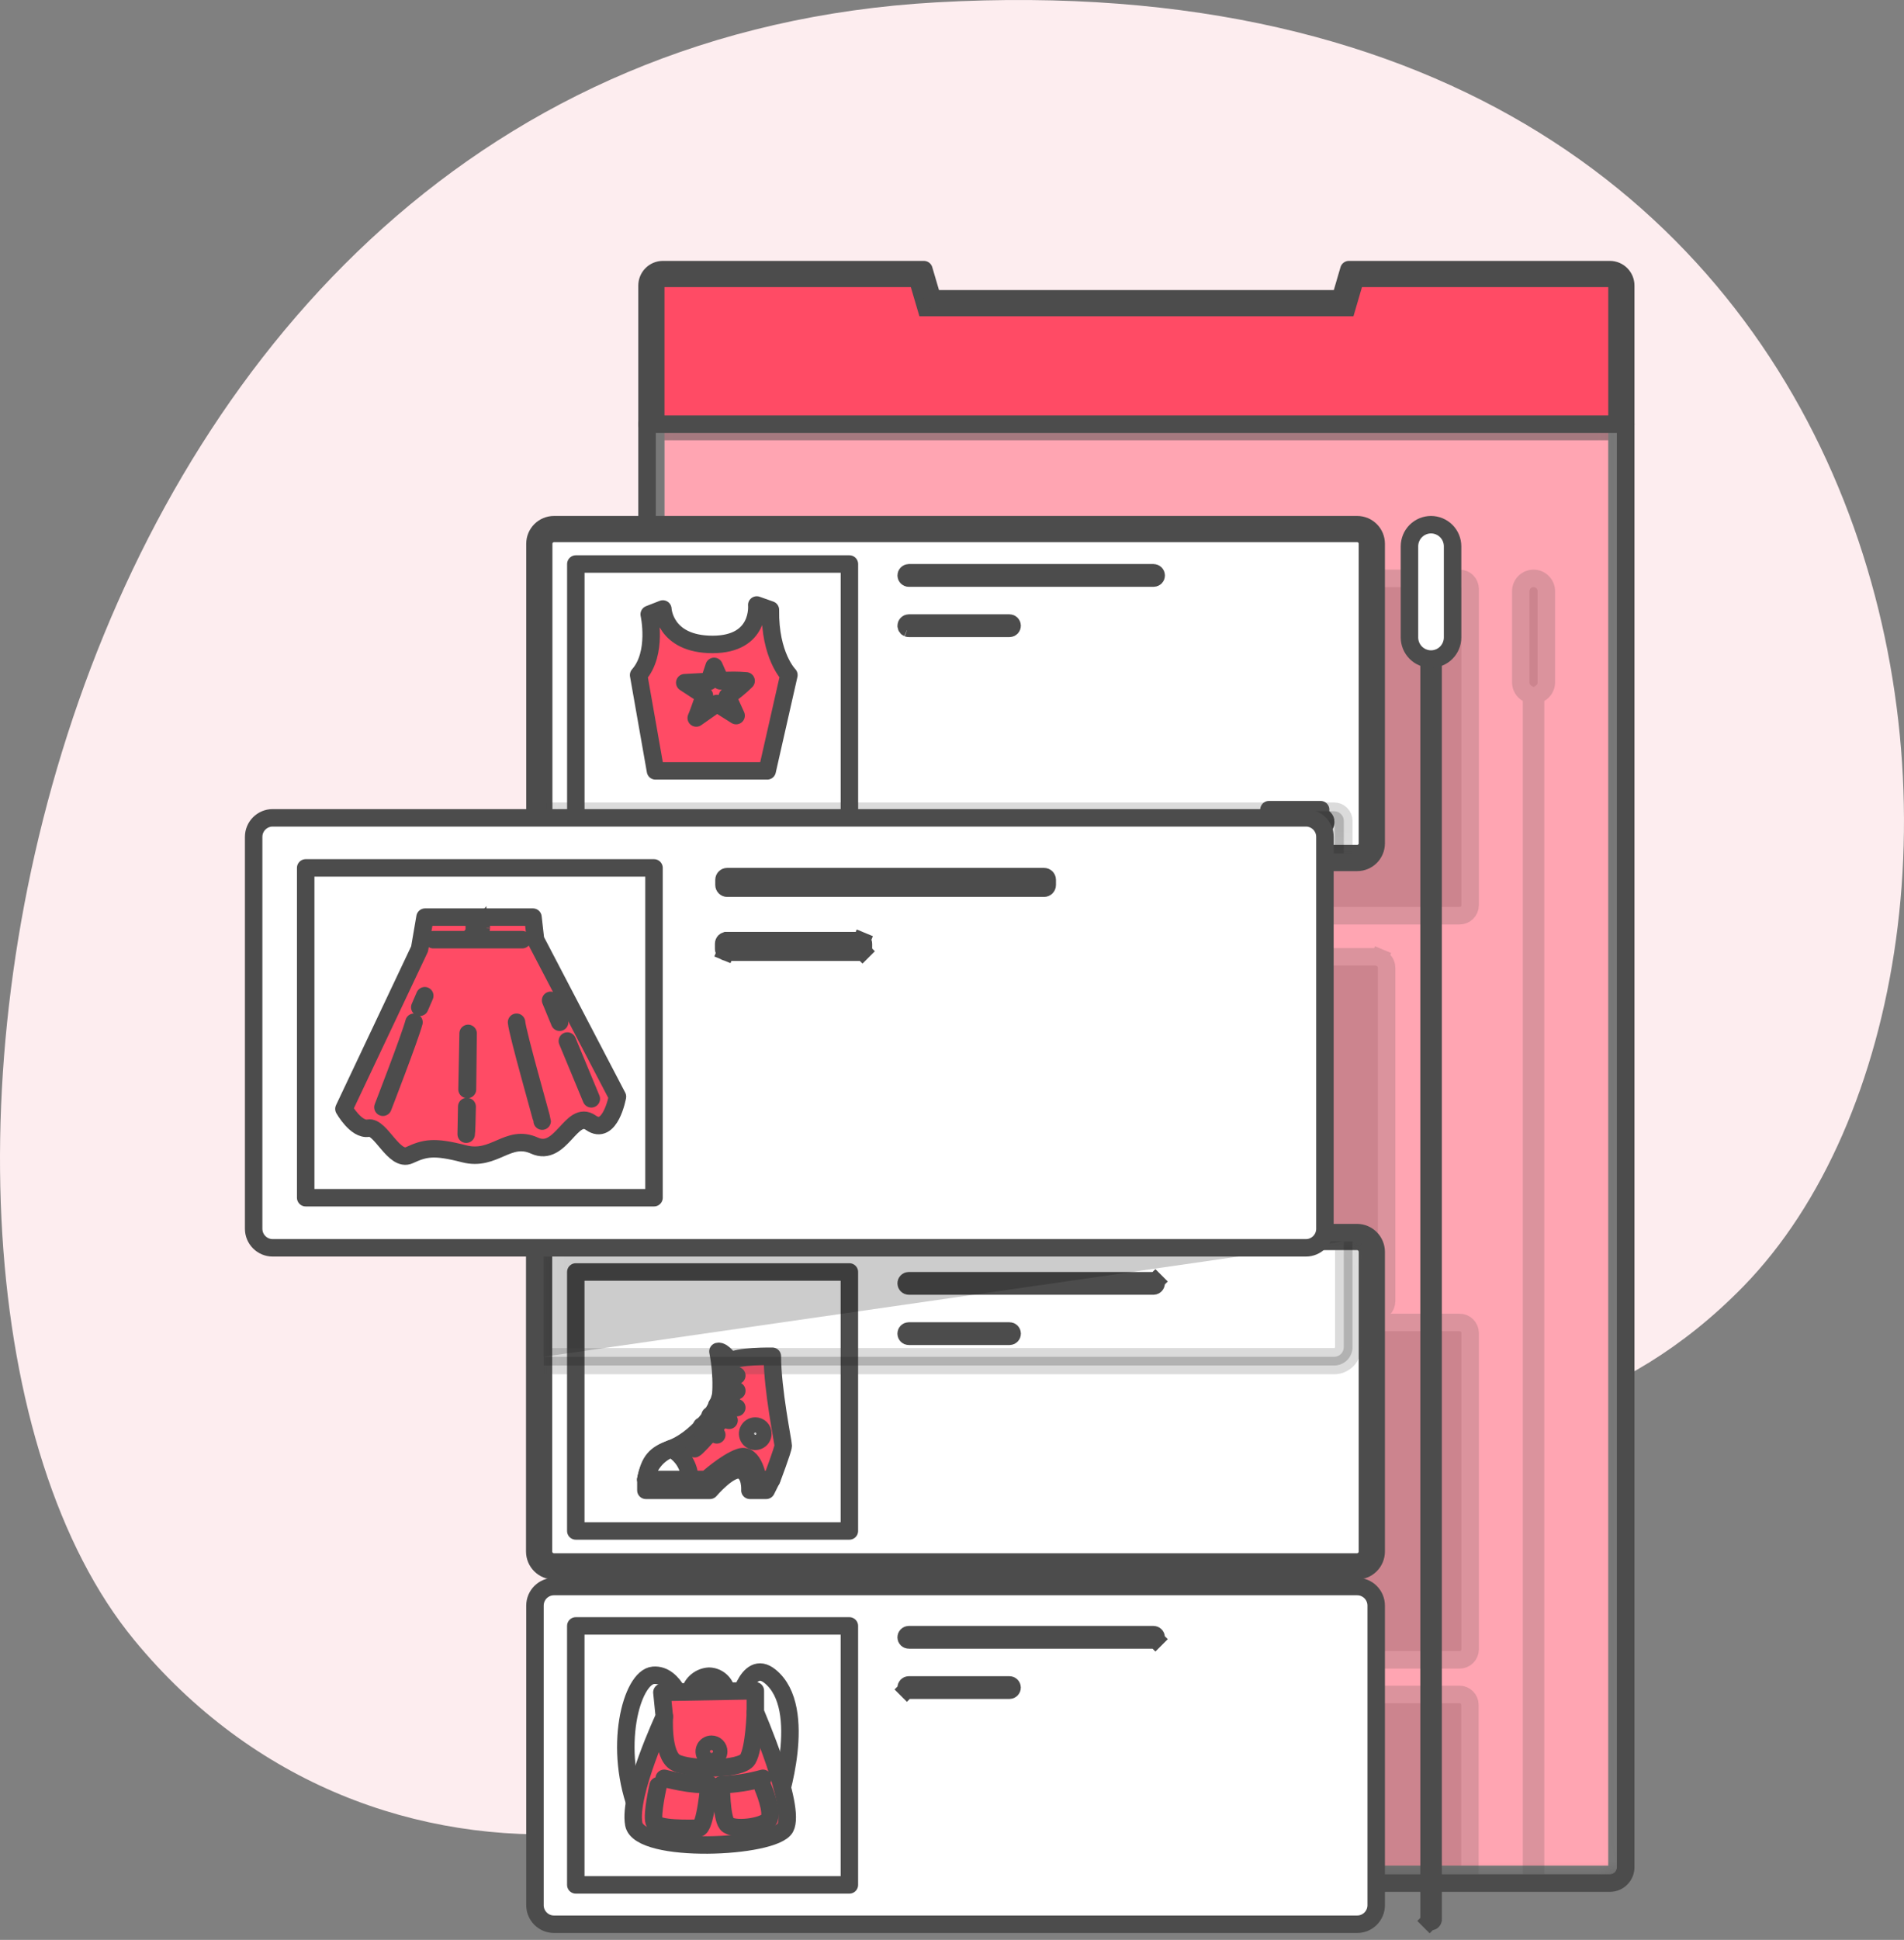 <svg width="109" height="111" viewBox="0 0 109 111" fill="none" xmlns="http://www.w3.org/2000/svg">
<rect x="0" y="0" width="109" height="111" fill="#808080" stroke="none"/>
<path d="M53.616 0.134C1.397 3.065 -9.813 72.574 7.675 93.831C21.249 110.332 45.447 107.609 58.224 91.458C68.74 78.16 85.769 87.986 99.805 73.606C118.088 54.873 112.213 -3.155 53.616 0.134Z" fill="#FDEDEF"/>
<path d="M92.57 16.344L92.57 16.344V16.35V106.842C92.57 106.951 92.527 107.054 92.451 107.131L92.804 107.484L92.451 107.131C92.374 107.207 92.271 107.25 92.164 107.25H37.947C37.84 107.25 37.736 107.207 37.66 107.131C37.584 107.054 37.541 106.951 37.541 106.842V16.35H37.541L37.541 16.344C37.54 16.29 37.55 16.236 37.571 16.185C37.591 16.135 37.621 16.089 37.659 16.05C37.697 16.012 37.742 15.981 37.792 15.96C37.841 15.939 37.894 15.928 37.948 15.928H52.516L52.902 17.237L53.008 17.596H53.381H76.733H77.108L77.213 17.236L77.596 15.928H92.163C92.216 15.928 92.269 15.939 92.319 15.96C92.369 15.981 92.414 16.012 92.452 16.05C92.49 16.089 92.52 16.135 92.54 16.185L93.004 15.999L92.54 16.185C92.56 16.236 92.57 16.29 92.57 16.344Z" fill="#FF4B65" stroke="#4C4C4C"/>
<mask id="mask0_789_360591" style="mask-type:luminance" maskUnits="userSpaceOnUse" x="37" y="15" width="57" height="93">
<path d="M92.57 16.344L92.57 16.344V16.35V106.842C92.57 106.95 92.527 107.054 92.451 107.13L92.804 107.484L92.451 107.13C92.374 107.207 92.271 107.249 92.164 107.249H37.947C37.84 107.249 37.736 107.207 37.66 107.13C37.584 107.054 37.541 106.95 37.541 106.842V16.35H37.541L37.541 16.344C37.54 16.29 37.55 16.235 37.571 16.185C37.591 16.135 37.621 16.089 37.659 16.05C37.697 16.012 37.742 15.981 37.792 15.96C37.841 15.939 37.894 15.928 37.948 15.928H52.516L52.902 17.237L53.008 17.596H53.381H76.733H77.108L77.213 17.236L77.596 15.928H92.163C92.216 15.928 92.269 15.939 92.319 15.96C92.369 15.981 92.414 16.012 92.452 16.05C92.49 16.089 92.52 16.135 92.54 16.185L93.004 15.999L92.54 16.185C92.56 16.235 92.57 16.29 92.57 16.344Z" fill="white" stroke="white"/>
</mask>
<g mask="url(#mask0_789_360591)">
<path opacity="0.5" d="M37.541 106.846V24.693H92.57V106.846C92.57 106.899 92.559 106.952 92.539 107.002C92.518 107.051 92.488 107.096 92.451 107.134C92.413 107.172 92.368 107.202 92.319 107.222C92.27 107.243 92.217 107.253 92.164 107.253H37.947C37.894 107.253 37.841 107.243 37.792 107.222C37.743 107.202 37.698 107.172 37.66 107.134L37.66 107.134C37.623 107.096 37.593 107.051 37.572 107.002C37.552 106.952 37.541 106.899 37.541 106.846Z" fill="white" stroke="#4C4C4C"/>
<g opacity="0.2">
<path d="M37.457 52.397V33.094H83.561C83.719 33.094 83.871 33.156 83.983 33.268C84.095 33.379 84.159 33.53 84.162 33.688V51.795C84.162 51.955 84.098 52.108 83.985 52.221C83.873 52.334 83.72 52.397 83.561 52.397H37.457Z" fill="black" stroke="#4C4C4C"/>
<path d="M37.457 75.088V54.749H78.739C78.824 54.749 78.907 54.766 78.985 54.798L79.177 54.337L78.985 54.798C79.064 54.831 79.135 54.878 79.194 54.938C79.254 54.998 79.302 55.069 79.334 55.148C79.367 55.226 79.383 55.31 79.383 55.395V74.442C79.383 74.614 79.315 74.778 79.194 74.899C79.073 75.02 78.91 75.088 78.739 75.088H37.457Z" fill="black" stroke="#4C4C4C"/>
<path d="M37.457 94.976V75.669H83.561C83.719 75.669 83.871 75.732 83.983 75.843C84.095 75.954 84.159 76.105 84.162 76.263V94.374C84.162 94.534 84.098 94.688 83.985 94.8C83.873 94.913 83.72 94.976 83.561 94.976H37.457Z" fill="black" stroke="#4C4C4C"/>
<path d="M84.15 97.548V107.25H37.947C37.839 107.25 37.736 107.207 37.66 107.131C37.584 107.054 37.541 106.95 37.541 106.842V96.954H83.558C83.714 96.956 83.864 97.019 83.974 97.13C84.085 97.24 84.148 97.391 84.15 97.548Z" fill="black" stroke="#4C4C4C"/>
<path d="M87.909 40.11V107.249H87.677V40.11V39.821L87.426 39.677C87.315 39.613 87.223 39.521 87.159 39.41C87.095 39.299 87.061 39.173 87.061 39.044V33.828C87.061 33.633 87.138 33.446 87.275 33.309C87.413 33.171 87.599 33.094 87.793 33.094C87.987 33.094 88.173 33.171 88.31 33.309C88.447 33.446 88.525 33.633 88.525 33.828V39.044C88.525 39.173 88.491 39.299 88.427 39.41C88.362 39.521 88.27 39.613 88.159 39.677L87.909 39.821V40.11Z" fill="black" stroke="#4C4C4C"/>
</g>
</g>
<path d="M93.07 16.35V106.842C93.07 107.083 92.974 107.314 92.804 107.484C92.635 107.654 92.404 107.75 92.164 107.75H37.947C37.707 107.75 37.476 107.654 37.306 107.484C37.136 107.314 37.041 107.083 37.041 106.842V16.35C37.04 16.23 37.062 16.11 37.107 15.999C37.152 15.887 37.218 15.786 37.302 15.7C37.386 15.614 37.487 15.546 37.597 15.499C37.708 15.453 37.827 15.428 37.947 15.428H52.89L53.381 17.096H76.733L77.221 15.428H92.164C92.284 15.428 92.403 15.453 92.513 15.499C92.624 15.546 92.724 15.614 92.809 15.7C92.893 15.786 92.959 15.887 93.004 15.999C93.049 16.11 93.071 16.23 93.07 16.35Z" stroke="#4C4C4C" stroke-linecap="round" stroke-linejoin="round"/>
<path d="M37.037 24.274H93.069" stroke="#4C4C4C" stroke-linecap="round" stroke-linejoin="round"/>
<path d="M31.714 30.523H77.695C78.02 30.523 78.284 30.786 78.284 31.114V48.254C78.284 48.581 78.02 48.845 77.695 48.845H31.714C31.39 48.845 31.125 48.581 31.125 48.254V31.114C31.125 30.786 31.39 30.523 31.714 30.523Z" fill="white" stroke="#4C4C4C"/>
<mask id="mask1_789_360591" style="mask-type:luminance" maskUnits="userSpaceOnUse" x="30" y="30" width="49" height="20">
<path d="M31.714 30.523H77.695C78.02 30.523 78.284 30.786 78.284 31.114V48.254C78.284 48.581 78.02 48.845 77.695 48.845H31.714C31.39 48.845 31.125 48.581 31.125 48.254V31.114C31.125 30.786 31.39 30.523 31.714 30.523Z" fill="white" stroke="white"/>
</mask>
<g mask="url(#mask1_789_360591)">
<path d="M48.627 32.274H32.965V47.093H48.627V32.274Z" fill="white" stroke="#4C4C4C" stroke-linecap="round" stroke-linejoin="round"/>
<path d="M51.877 32.928V32.928C51.877 32.887 51.893 32.848 51.922 32.819C51.95 32.791 51.988 32.775 52.028 32.774H66.04C66.079 32.775 66.117 32.791 66.146 32.819C66.174 32.848 66.191 32.887 66.191 32.928C66.191 32.968 66.175 33.007 66.147 33.035C66.118 33.063 66.081 33.078 66.041 33.078H52.026C52.007 33.078 51.987 33.075 51.969 33.067C51.951 33.06 51.935 33.049 51.921 33.035C51.907 33.021 51.896 33.004 51.888 32.986C51.881 32.968 51.877 32.948 51.877 32.928Z" fill="#263238" stroke="#4C4C4C"/>
<path d="M51.877 35.805V35.805C51.877 35.825 51.881 35.844 51.888 35.862C51.896 35.881 51.907 35.897 51.921 35.911C51.935 35.925 51.951 35.936 51.969 35.944M51.877 35.805L51.969 35.944M51.877 35.805C51.877 35.764 51.893 35.725 51.922 35.696C51.95 35.667 51.988 35.651 52.028 35.651H57.792C57.832 35.651 57.87 35.667 57.899 35.696C57.927 35.725 57.943 35.764 57.943 35.805C57.943 35.845 57.927 35.883 57.899 35.911C57.871 35.939 57.834 35.955 57.794 35.955H52.026M51.877 35.805L52.026 35.955M51.969 35.944C51.969 35.944 51.969 35.944 51.969 35.944M51.969 35.944L51.969 35.944M52.026 35.955C52.007 35.955 51.987 35.951 51.969 35.944M52.026 35.955L51.969 35.944" fill="#263238" stroke="#4C4C4C"/>
<path d="M75.901 47.038C75.901 47.097 75.883 47.154 75.851 47.203C75.818 47.252 75.772 47.29 75.717 47.313C75.663 47.336 75.603 47.341 75.546 47.33C75.488 47.318 75.435 47.29 75.394 47.248C75.352 47.207 75.324 47.154 75.312 47.096C75.301 47.038 75.307 46.978 75.329 46.924C75.352 46.87 75.39 46.823 75.439 46.791C75.487 46.758 75.545 46.74 75.604 46.74C75.682 46.74 75.758 46.772 75.814 46.828C75.869 46.883 75.901 46.959 75.901 47.038Z" fill="white" stroke="#4C4C4C" stroke-linecap="round" stroke-linejoin="round"/>
<path d="M72.865 47.038C72.865 47.097 72.848 47.154 72.816 47.203C72.783 47.252 72.737 47.29 72.682 47.313C72.628 47.336 72.568 47.341 72.511 47.33C72.453 47.318 72.4 47.29 72.359 47.248C72.317 47.207 72.289 47.154 72.277 47.096C72.266 47.038 72.272 46.978 72.294 46.924C72.317 46.87 72.355 46.823 72.403 46.791C72.452 46.758 72.51 46.74 72.569 46.74C72.647 46.74 72.723 46.772 72.778 46.828C72.834 46.883 72.865 46.959 72.865 47.038Z" fill="white" stroke="#4C4C4C" stroke-linecap="round" stroke-linejoin="round"/>
<path d="M72.644 46.329H75.604" stroke="#4C4C4C" stroke-linecap="round" stroke-linejoin="round"/>
<path d="M36.56 38.626L37.525 44.11H43.92L45.163 38.626C45.163 38.626 44.063 37.524 44.104 34.894L43.323 34.618C43.323 34.618 43.554 36.874 40.792 36.874C38.031 36.874 37.947 34.846 37.947 34.846L37.166 35.151C37.166 35.151 37.664 37.384 36.56 38.626Z" fill="#FF4B65" stroke="#4C4C4C" stroke-linecap="round" stroke-linejoin="round"/>
<path d="M42.714 38.96C42.226 38.917 41.735 38.917 41.247 38.96L40.881 38.13L40.595 38.989L39.201 39.063L40.327 39.798C40.133 40.36 39.942 40.9 39.858 41.083C39.858 41.083 40.419 40.694 41.042 40.253L42.142 40.947L41.64 39.845C42.024 39.584 42.384 39.288 42.714 38.96Z" fill="#FF4B65" stroke="#4C4C4C" stroke-linecap="round" stroke-linejoin="round"/>
<path opacity="0.2" d="M76.93 46.978V46.983V48.852H31.713C31.555 48.852 31.402 48.789 31.289 48.676C31.177 48.564 31.113 48.41 31.113 48.25V46.418H76.378C76.451 46.418 76.523 46.432 76.59 46.46C76.658 46.489 76.719 46.53 76.77 46.582C76.822 46.634 76.862 46.696 76.89 46.764C76.917 46.832 76.931 46.904 76.93 46.978Z" fill="black" stroke="#4C4C4C"/>
</g>
<path d="M77.695 30.023H31.714C31.113 30.023 30.625 30.511 30.625 31.114V48.254C30.625 48.857 31.113 49.345 31.714 49.345H77.695C78.297 49.345 78.784 48.857 78.784 48.254V31.114C78.784 30.511 78.297 30.023 77.695 30.023Z" stroke="#4C4C4C" stroke-linecap="round" stroke-linejoin="round"/>
<path d="M78.284 71.632V88.776C78.284 88.936 78.22 89.089 78.107 89.202C77.995 89.315 77.842 89.378 77.683 89.378H31.713C31.555 89.378 31.402 89.315 31.289 89.202C31.177 89.089 31.113 88.936 31.113 88.776V71.632C31.113 71.472 31.177 71.319 31.289 71.206C31.402 71.093 31.555 71.03 31.713 71.03H77.692C77.849 71.032 77.999 71.096 78.109 71.208C78.221 71.321 78.284 71.473 78.284 71.632Z" fill="white" stroke="#4C4C4C"/>
<mask id="mask2_789_360591" style="mask-type:luminance" maskUnits="userSpaceOnUse" x="30" y="70" width="49" height="20">
<path d="M78.281 71.632V88.776C78.281 88.936 78.218 89.089 78.105 89.202C77.993 89.315 77.84 89.378 77.681 89.378H31.711C31.553 89.378 31.4 89.315 31.287 89.202C31.175 89.089 31.111 88.936 31.111 88.776V71.632C31.111 71.472 31.175 71.319 31.287 71.206C31.4 71.093 31.553 71.03 31.711 71.03H77.689C77.847 71.032 77.997 71.096 78.108 71.208C78.219 71.321 78.281 71.473 78.281 71.632Z" fill="white" stroke="white"/>
</mask>
<g mask="url(#mask2_789_360591)">
<path d="M48.625 72.782H32.963V87.6H48.625V72.782Z" fill="white" stroke="#4C4C4C" stroke-linecap="round" stroke-linejoin="round"/>
<path d="M51.875 73.432V73.432C51.875 73.412 51.879 73.392 51.886 73.374C51.894 73.356 51.905 73.339 51.919 73.325C51.933 73.311 51.949 73.3 51.967 73.293C51.985 73.286 52.005 73.282 52.024 73.282H66.04C66.079 73.282 66.117 73.297 66.145 73.325L66.498 72.972L66.145 73.325C66.173 73.353 66.189 73.392 66.189 73.432C66.189 73.473 66.172 73.512 66.144 73.541C66.115 73.569 66.077 73.585 66.038 73.586H52.026C51.986 73.585 51.948 73.569 51.92 73.541C51.891 73.512 51.875 73.473 51.875 73.432Z" fill="#263238" stroke="#4C4C4C"/>
<path d="M52.024 76.158H57.796C57.877 76.158 57.945 76.225 57.945 76.308V76.312C57.945 76.396 57.877 76.462 57.796 76.462H52.024C51.943 76.462 51.875 76.396 51.875 76.312V76.308C51.875 76.225 51.943 76.158 52.024 76.158Z" fill="#263238" stroke="#4C4C4C"/>
<path d="M36.975 84.658V85.275H40.642C40.642 85.275 41.76 83.956 42.38 84.118C42.999 84.28 42.93 85.275 42.93 85.275H43.865L44.173 84.658L43.931 81.271L36.975 84.658Z" fill="white" stroke="#4C4C4C" stroke-linecap="round" stroke-linejoin="round"/>
<path d="M36.975 84.658H40.444C40.444 84.658 41.544 83.655 42.354 83.38C43.165 83.104 43.392 84.658 43.392 84.658H44.18C44.18 84.658 44.837 82.932 44.837 82.722C44.837 82.513 44.217 79.541 44.217 77.605C44.217 77.605 42.112 77.572 41.833 77.917C41.833 77.917 41.386 77.26 41.1 77.329C41.256 78.114 41.314 78.915 41.272 79.714C41.17 80.753 39.754 82.41 38.408 82.895C37.539 83.214 37.18 83.552 36.975 84.658Z" fill="#FF4B65" stroke="#4C4C4C" stroke-linecap="round" stroke-linejoin="round"/>
<path d="M41.836 77.917C41.836 77.917 41.906 79.956 41.836 80.371C41.766 80.786 39.94 82.825 39.768 82.895" stroke="#4C4C4C" stroke-linecap="round" stroke-linejoin="round"/>
<path d="M41.289 78.707H42.18" stroke="#4C4C4C" stroke-linecap="round" stroke-linejoin="round"/>
<path d="M41.287 79.714L42.182 79.578" stroke="#4C4C4C" stroke-linecap="round" stroke-linejoin="round"/>
<path d="M41.033 80.408L42.181 80.544" stroke="#4C4C4C" stroke-linecap="round" stroke-linejoin="round"/>
<path d="M40.652 80.992L41.738 81.271" stroke="#4C4C4C" stroke-linecap="round" stroke-linejoin="round"/>
<path d="M40.168 81.598L41.033 82.101" stroke="#4C4C4C" stroke-linecap="round" stroke-linejoin="round"/>
<path d="M38.423 82.895C38.742 83.066 39.009 83.32 39.197 83.63C39.385 83.941 39.486 84.295 39.49 84.658H36.975C37.037 84.261 37.204 83.888 37.459 83.579C37.714 83.268 38.046 83.032 38.423 82.895Z" fill="white" stroke="#4C4C4C" stroke-linecap="round" stroke-linejoin="round"/>
<path d="M43.673 82.035C43.673 82.122 43.648 82.207 43.6 82.278C43.552 82.35 43.483 82.406 43.403 82.439C43.323 82.472 43.235 82.481 43.151 82.464C43.066 82.447 42.988 82.404 42.927 82.343C42.866 82.281 42.825 82.203 42.809 82.118C42.792 82.033 42.801 81.945 42.835 81.865C42.869 81.785 42.925 81.718 42.997 81.67C43.07 81.622 43.154 81.597 43.241 81.598C43.298 81.598 43.355 81.609 43.407 81.631C43.46 81.653 43.508 81.686 43.548 81.726C43.588 81.767 43.62 81.815 43.642 81.868C43.663 81.921 43.674 81.978 43.673 82.035Z" fill="white" stroke="#4C4C4C" stroke-linecap="round" stroke-linejoin="round"/>
<path opacity="0.2" d="M31.111 77.634V78.134H76.376C76.514 78.135 76.651 78.108 76.778 78.055C76.906 78.002 77.022 77.925 77.12 77.828M31.111 77.634H76.376H76.378C76.45 77.634 76.521 77.62 76.588 77.593C76.655 77.565 76.716 77.525 76.767 77.474L77.12 77.828M31.111 77.634V71.632C31.111 71.472 31.175 71.319 31.287 71.206C31.4 71.093 31.553 71.03 31.711 71.03H76.928M31.111 77.634H30.611V71.632C30.611 71.34 30.727 71.059 30.933 70.853C31.14 70.646 31.42 70.53 31.711 70.53H76.928V71.03M77.12 77.828L76.767 77.474C76.818 77.423 76.859 77.362 76.886 77.295C76.914 77.228 76.928 77.156 76.928 77.083V71.03M77.12 77.828C77.218 77.73 77.295 77.614 77.348 77.486C77.401 77.359 77.428 77.222 77.428 77.083V71.03H76.928" fill="black" stroke="#4C4C4C"/>
</g>
<path d="M78.784 71.632V88.776C78.784 89.068 78.668 89.349 78.461 89.555C78.255 89.762 77.975 89.878 77.683 89.878H31.713C31.422 89.878 31.142 89.762 30.936 89.555C30.729 89.349 30.613 89.068 30.613 88.776V71.632C30.613 71.34 30.729 71.059 30.936 70.853C31.142 70.646 31.422 70.53 31.713 70.53H77.694C77.984 70.533 78.261 70.65 78.465 70.857C78.669 71.063 78.784 71.342 78.784 71.632Z" stroke="#4C4C4C" stroke-linecap="round" stroke-linejoin="round"/>
<path d="M77.695 90.782H31.714C31.113 90.782 30.625 91.27 30.625 91.873V109.013C30.625 109.616 31.113 110.104 31.714 110.104H77.695C78.297 110.104 78.784 109.616 78.784 109.013V91.873C78.784 91.27 78.297 90.782 77.695 90.782Z" fill="white" stroke="#4C4C4C" stroke-linecap="round" stroke-linejoin="round"/>
<path d="M48.625 93.034H32.963V107.852H48.625V93.034Z" fill="white" stroke="#4C4C4C" stroke-linecap="round" stroke-linejoin="round"/>
<path d="M51.875 93.687V93.687C51.875 93.647 51.891 93.607 51.92 93.579C51.948 93.55 51.986 93.534 52.026 93.534H66.038C66.077 93.534 66.115 93.55 66.144 93.579C66.172 93.607 66.189 93.647 66.189 93.687C66.189 93.728 66.173 93.766 66.145 93.794L66.498 94.147L66.145 93.794C66.117 93.822 66.079 93.838 66.04 93.838H52.024C52.005 93.838 51.985 93.834 51.967 93.826C51.949 93.819 51.933 93.808 51.919 93.794C51.905 93.78 51.894 93.763 51.886 93.745C51.879 93.727 51.875 93.707 51.875 93.687Z" fill="#263238" stroke="#4C4C4C"/>
<path d="M51.875 96.564V96.564C51.875 96.523 51.891 96.484 51.92 96.455C51.948 96.427 51.986 96.41 52.026 96.41H57.79C57.83 96.41 57.868 96.426 57.897 96.455C57.925 96.484 57.941 96.523 57.941 96.564C57.941 96.604 57.925 96.642 57.897 96.67C57.869 96.698 57.832 96.714 57.792 96.714H52.024C51.985 96.714 51.947 96.698 51.919 96.67L51.565 97.024L51.919 96.67C51.891 96.642 51.875 96.604 51.875 96.564Z" fill="#263238" stroke="#4C4C4C"/>
<path d="M42.184 97.758C42.184 97.758 42.745 94.819 44.087 95.921C46.36 97.758 44.52 103.213 44.52 103.213" stroke="#4C4C4C" stroke-linecap="round" stroke-linejoin="round"/>
<path d="M39.184 97.758C39.184 97.758 38.659 95.756 37.405 95.859C36.151 95.961 35.044 100.065 36.562 103.749" stroke="#4C4C4C" stroke-linecap="round" stroke-linejoin="round"/>
<path d="M39.492 96.81C39.556 96.562 39.698 96.342 39.895 96.18C40.093 96.018 40.337 95.924 40.592 95.91C40.84 95.915 41.077 96.009 41.262 96.174C41.447 96.339 41.567 96.564 41.601 96.81" stroke="#4C4C4C" stroke-linecap="round" stroke-linejoin="round"/>
<path d="M37.892 96.836L43.242 96.744V97.971C43.242 97.971 45.6 103.396 44.958 104.583C44.317 105.769 36.605 106.096 36.282 104.374C35.959 102.651 38.031 98.224 38.031 98.224L37.892 96.836Z" fill="#FF4B65" stroke="#4C4C4C" stroke-linecap="round" stroke-linejoin="round"/>
<path d="M38.031 98.221C38.031 98.221 37.892 100.425 38.676 100.847C39.461 101.269 42.424 101.306 42.806 100.663C43.187 100.02 43.242 97.971 43.242 97.971" stroke="#4C4C4C" stroke-linecap="round" stroke-linejoin="round"/>
<path d="M38.025 101.754C38.025 101.754 39.723 102.214 40.592 102.078C40.592 102.078 40.39 104.612 39.976 104.612C39.561 104.612 37.585 104.689 37.445 104.245C37.306 103.801 37.676 102.177 37.676 102.177" stroke="#4C4C4C" stroke-linecap="round" stroke-linejoin="round"/>
<path d="M43.675 101.754C42.897 101.969 42.097 102.093 41.291 102.122C41.291 102.122 41.291 103.958 41.61 104.363C41.929 104.767 43.737 104.546 44.012 104.116C44.287 103.687 43.675 102.261 43.675 102.261" stroke="#4C4C4C" stroke-linecap="round" stroke-linejoin="round"/>
<path d="M41.145 100.215C41.146 100.298 41.122 100.378 41.077 100.447C41.032 100.516 40.967 100.57 40.891 100.602C40.815 100.634 40.732 100.642 40.651 100.626C40.57 100.61 40.496 100.571 40.438 100.512C40.38 100.454 40.34 100.38 40.324 100.299C40.308 100.218 40.317 100.134 40.349 100.058C40.38 99.982 40.434 99.918 40.503 99.872C40.572 99.827 40.652 99.803 40.734 99.804C40.788 99.804 40.842 99.814 40.892 99.835C40.941 99.856 40.987 99.886 41.025 99.924C41.063 99.963 41.093 100.008 41.114 100.058C41.135 100.108 41.145 100.161 41.145 100.215Z" stroke="#4C4C4C" stroke-linecap="round" stroke-linejoin="round"/>
<path d="M74.76 46.796H15.611C15.009 46.796 14.521 47.284 14.521 47.887V70.309C14.521 70.912 15.009 71.4 15.611 71.4H74.76C75.361 71.4 75.849 70.912 75.849 70.309V47.887C75.849 47.284 75.361 46.796 74.76 46.796Z" fill="white" stroke="#4C4C4C" stroke-linecap="round" stroke-linejoin="round"/>
<path d="M37.441 49.661H17.5V68.532H37.441V49.661Z" fill="white" stroke="#4C4C4C" stroke-linecap="round" stroke-linejoin="round"/>
<path d="M41.629 50.161H59.77C59.87 50.161 59.952 50.242 59.952 50.344V50.638C59.952 50.74 59.87 50.821 59.77 50.821H41.629C41.53 50.821 41.447 50.74 41.447 50.638V50.344C41.447 50.242 41.53 50.161 41.629 50.161Z" fill="#263238" stroke="#4C4C4C"/>
<path d="M41.481 53.869C41.503 53.848 41.53 53.832 41.559 53.823H41.614H49.248C49.272 53.823 49.296 53.828 49.318 53.837L49.509 53.376L49.318 53.837C49.34 53.846 49.36 53.86 49.377 53.877C49.394 53.894 49.407 53.914 49.416 53.936C49.425 53.959 49.43 53.983 49.43 54.007V54.297C49.43 54.347 49.41 54.394 49.376 54.429L49.73 54.783L49.376 54.429C49.341 54.464 49.294 54.484 49.245 54.484H41.614C41.589 54.484 41.565 54.479 41.543 54.47L41.356 54.92L41.543 54.47C41.52 54.46 41.5 54.447 41.482 54.429C41.465 54.412 41.451 54.391 41.442 54.369C41.433 54.346 41.428 54.322 41.428 54.297V53.999C41.428 53.95 41.447 53.904 41.481 53.869Z" fill="#263238" stroke="#4C4C4C"/>
<path d="M24.332 52.478H30.511L30.658 53.768L35.348 62.749C35.348 62.749 34.937 65.027 33.822 64.241C32.707 63.455 32.124 66.243 30.599 65.552C29.073 64.862 28.307 66.471 26.565 66.019C24.823 65.567 24.314 65.696 23.433 66.1C22.553 66.504 21.794 64.421 21.09 64.553C20.386 64.685 19.689 63.451 19.689 63.451L24.02 54.297L24.332 52.478Z" fill="#FF4B65" stroke="#4C4C4C" stroke-linecap="round" stroke-linejoin="round"/>
<path d="M24.801 53.768H29.898" stroke="#4C4C4C" stroke-linecap="round" stroke-linejoin="round"/>
<path d="M27.346 53.096H27.141C27.141 53.151 27.163 53.204 27.201 53.243C27.201 53.243 27.202 53.243 27.202 53.244C27.239 53.281 27.289 53.303 27.342 53.305C27.345 53.305 27.347 53.305 27.35 53.305M27.346 53.096L27.353 53.092M27.346 53.096H27.346M27.346 53.096H27.346M27.35 53.305C27.376 53.305 27.402 53.299 27.426 53.289C27.452 53.279 27.476 53.263 27.496 53.243C27.497 53.242 27.497 53.242 27.497 53.242C27.517 53.222 27.533 53.197 27.544 53.171C27.553 53.147 27.558 53.122 27.559 53.096M27.35 53.305L27.346 53.1M27.35 53.305V53.1V53.096L27.346 53.1M27.559 53.096C27.559 53.093 27.559 53.091 27.559 53.088C27.557 53.036 27.535 52.986 27.498 52.948C27.498 52.948 27.498 52.948 27.497 52.948C27.458 52.908 27.405 52.886 27.35 52.886V53.092V53.092L27.353 53.092M27.559 53.096L27.354 53.092L27.353 53.092M27.559 53.096H27.356H27.35L27.353 53.092M27.346 53.096L27.346 53.099M27.346 53.096L27.346 53.099L27.346 53.099M27.346 53.099L27.346 53.1M27.346 53.099L27.346 53.1M27.346 53.092L27.346 53.092L27.346 53.092L27.346 53.092L27.344 53.092L27.141 53.089C27.141 53.063 27.146 53.038 27.156 53.015C27.166 52.989 27.181 52.966 27.2 52.947C27.2 52.947 27.201 52.947 27.201 52.947C27.22 52.927 27.244 52.911 27.269 52.901C27.293 52.892 27.317 52.887 27.343 52.886L27.346 53.09L27.346 53.091L27.346 53.092L27.346 53.092L27.346 53.092Z" fill="#263238" stroke="#4C4C4C"/>
<path d="M21.922 63.356C21.922 63.356 23.458 59.396 23.7 58.492" stroke="#4C4C4C" stroke-linecap="round" stroke-linejoin="round"/>
<path d="M26.762 62.338C26.784 60.795 26.799 59.131 26.799 59.131L26.736 62.334L26.762 62.338Z" fill="white" stroke="#4C4C4C" stroke-linecap="round" stroke-linejoin="round"/>
<path d="M26.719 63.319L26.689 64.898C26.712 64.751 26.73 64.12 26.744 63.322L26.719 63.319Z" fill="white" stroke="#4C4C4C" stroke-linecap="round" stroke-linejoin="round"/>
<path d="M31.039 64.149C31.039 64.061 29.613 59.087 29.572 58.492L31.039 64.149Z" fill="white"/>
<path d="M31.039 64.149C31.039 64.061 29.613 59.087 29.572 58.492" stroke="#4C4C4C" stroke-linecap="round" stroke-linejoin="round"/>
<path d="M32.038 58.492L31.521 57.239L32.038 58.492Z" fill="white"/>
<path d="M32.038 58.492L31.521 57.239" stroke="#4C4C4C" stroke-linecap="round" stroke-linejoin="round"/>
<path d="M33.852 62.874C33.397 61.77 32.94 60.668 32.48 59.568L33.852 62.874Z" fill="white"/>
<path d="M33.852 62.874C33.397 61.77 32.94 60.668 32.48 59.568" stroke="#4C4C4C" stroke-linecap="round" stroke-linejoin="round"/>
<path d="M24.031 57.636L24.317 56.975" stroke="#4C4C4C" stroke-linecap="round" stroke-linejoin="round"/>
<path d="M81.811 32.216H81.811L81.811 32.213C81.811 32.197 81.814 32.181 81.82 32.166C81.826 32.151 81.834 32.138 81.845 32.127C81.856 32.115 81.87 32.107 81.884 32.1C81.898 32.095 81.912 32.092 81.927 32.091C81.957 32.092 81.986 32.105 82.008 32.127C82.03 32.149 82.043 32.18 82.043 32.212V32.212V109.834C82.042 109.865 82.03 109.894 82.008 109.916C81.986 109.937 81.957 109.95 81.927 109.95C81.896 109.95 81.867 109.937 81.845 109.916L81.491 110.269L81.845 109.915C81.823 109.894 81.811 109.864 81.811 109.832V32.216Z" fill="#263238" stroke="#4C4C4C"/>
<path d="M81.925 37.711C81.598 37.711 81.284 37.581 81.053 37.35C80.821 37.118 80.69 36.805 80.689 36.477V31.261C80.689 30.932 80.82 30.617 81.051 30.385C81.283 30.153 81.597 30.023 81.925 30.023C82.252 30.024 82.566 30.154 82.797 30.387C83.028 30.619 83.157 30.933 83.157 31.261V36.477C83.156 36.804 83.026 37.117 82.795 37.349C82.565 37.58 82.252 37.71 81.925 37.711Z" fill="white" stroke="#4C4C4C" stroke-linecap="round" stroke-linejoin="round"/>
</svg>

